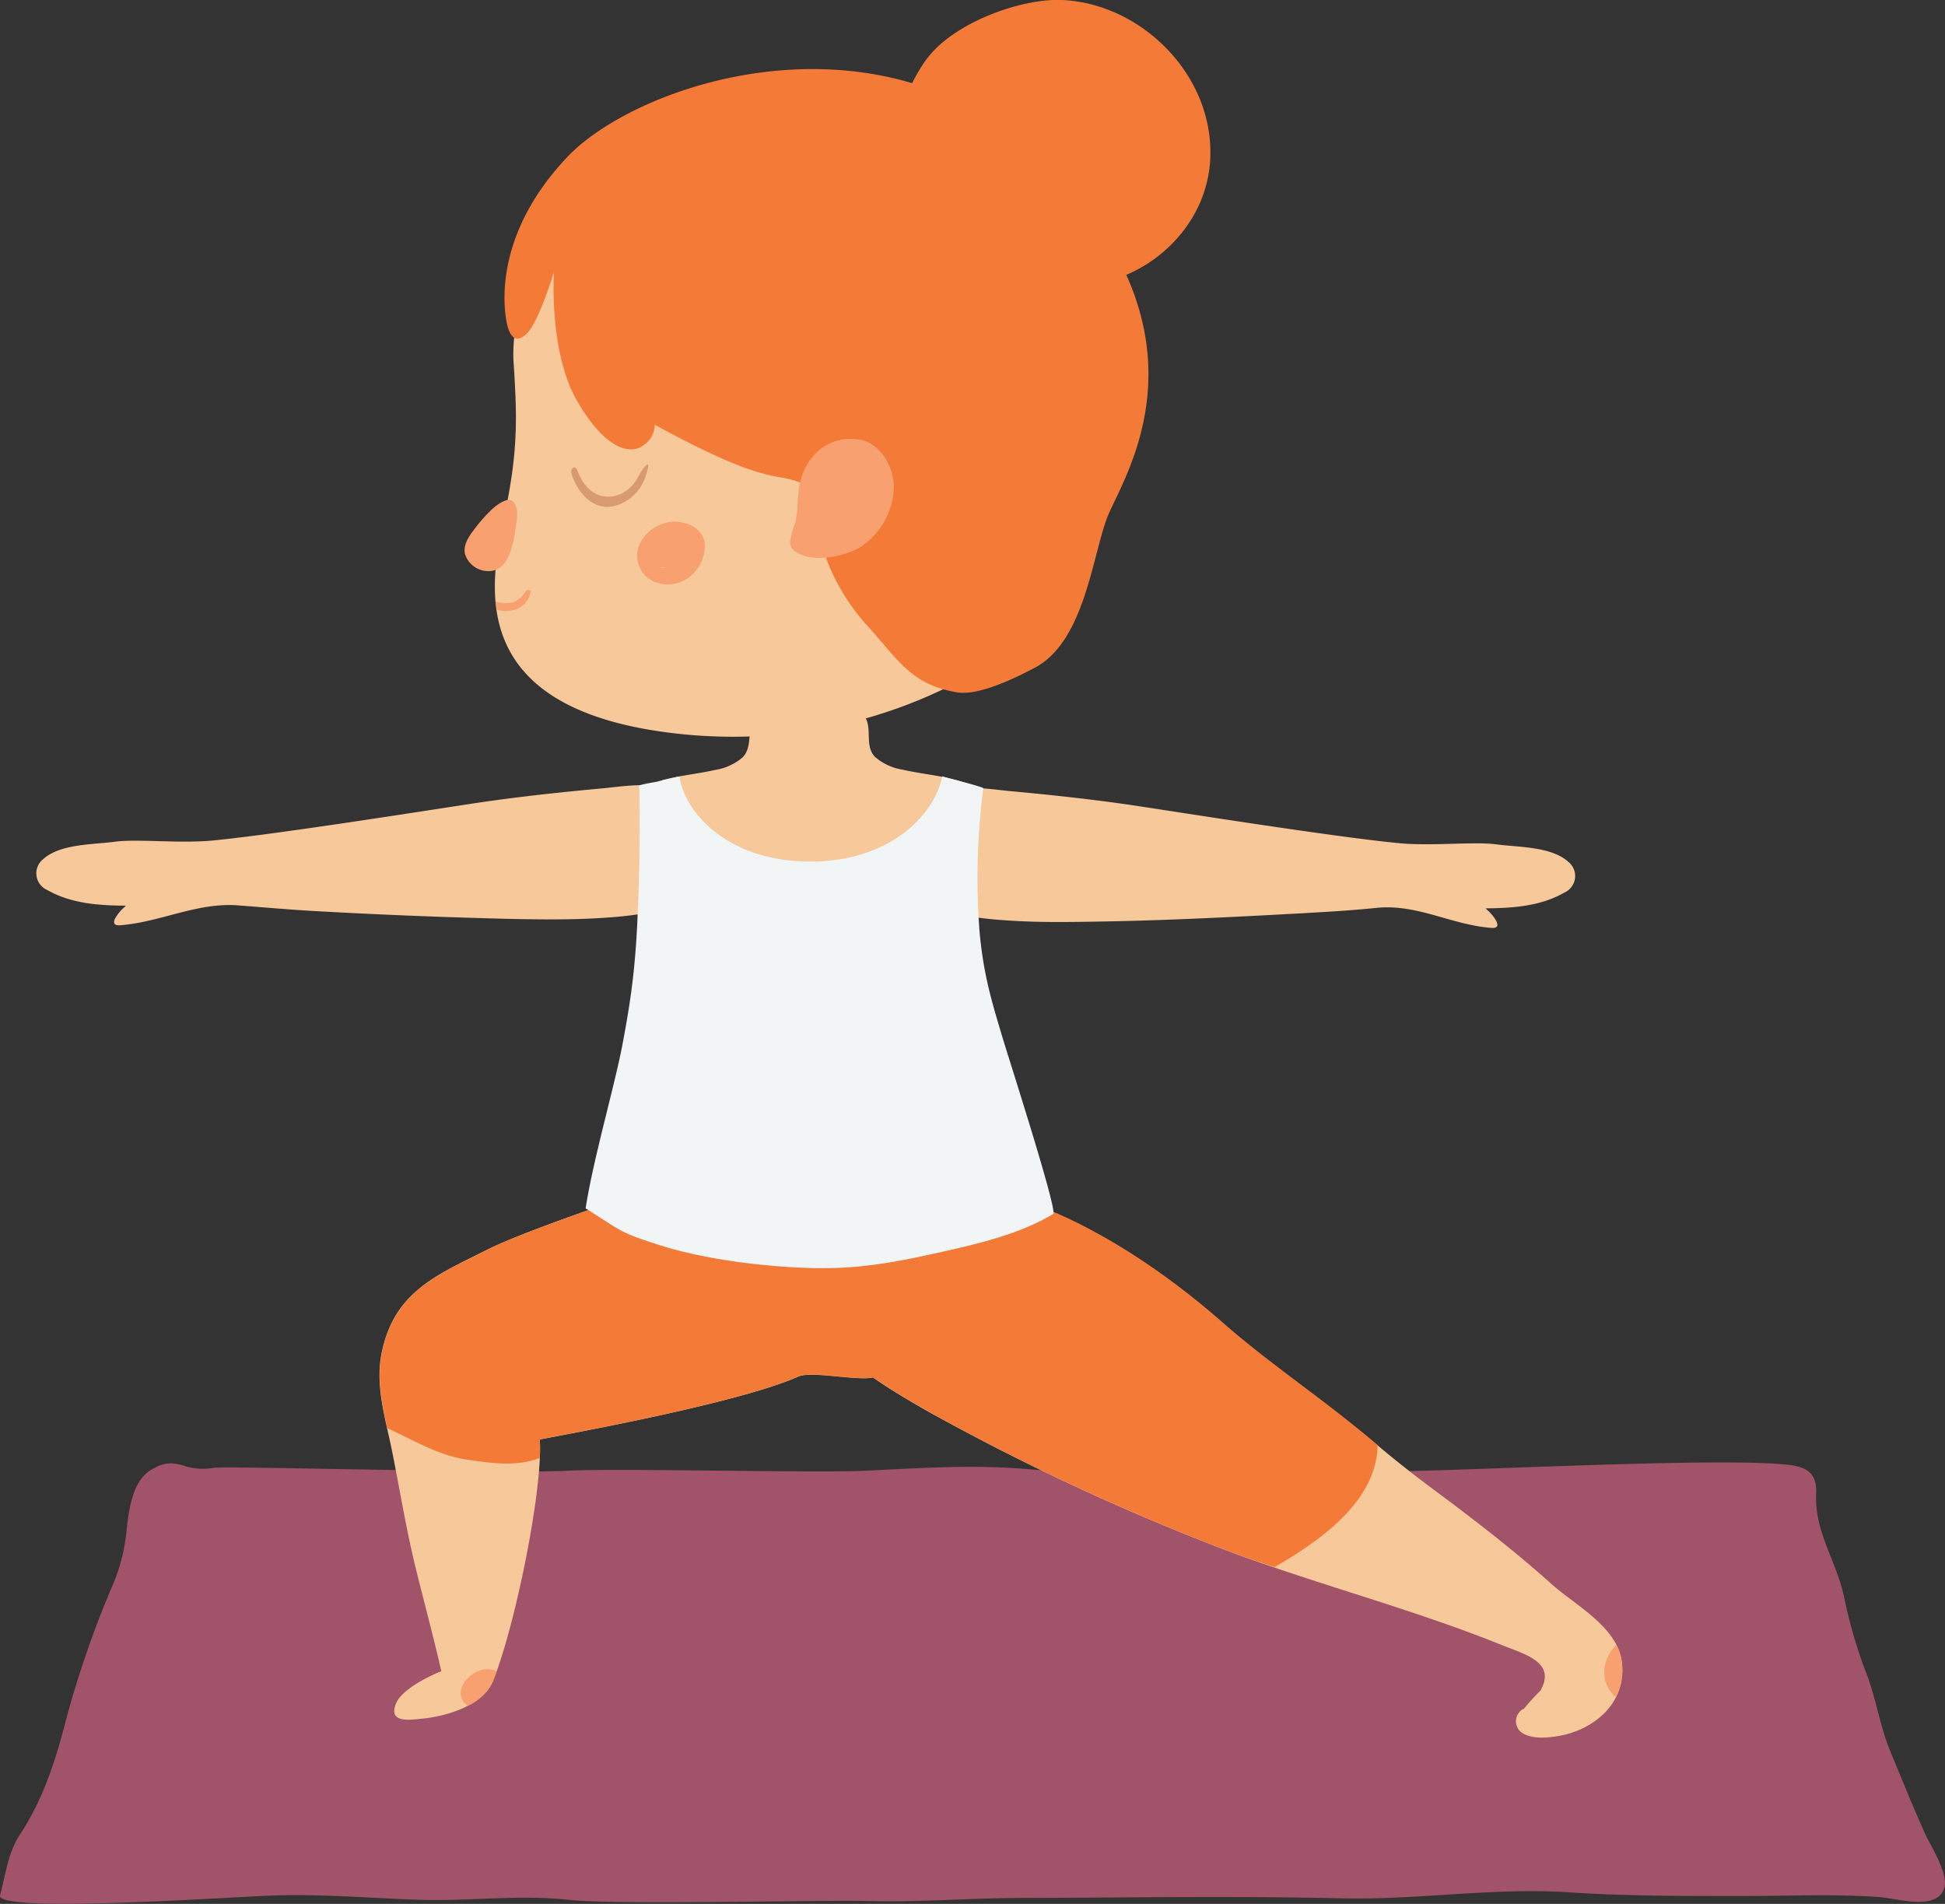 <svg xmlns="http://www.w3.org/2000/svg" viewBox="0 0 308.55 301.99"><rect x="0" y="0" width="308.55" height="301.99" fill="#333333" stroke="none"/><title>Depositphotos_101592348_03</title><g id="Layer_2" data-name="Layer 2"><g id="_ÎÓÈ_1" data-name="—ÎÓÈ 1"><path d="M20.07,245.32a1.16,1.16,0,0,1,.64-.55s0-.08,0-.13a3.67,3.67,0,0,0-2.13-3.28,40.59,40.59,0,0,1,.72,5.59C19.55,246.41,19.8,245.87,20.07,245.32Z" style="fill:none"/><path d="M17.16,248.32c0,.27-.09.53-.13.8a1.1,1.1,0,0,1-.85.94q.4.92.82,1.82l.39.79v0C17.31,251.19,17.25,249.75,17.16,248.32Z" style="fill:none"/><path d="M307.82,295.76c-.75-1.85-1.89-3.72-2.39-4.82-1.94-4.25-3.64-8.58-5.45-12.88-1.72-4.09-2.32-8.5-3.9-12.63a76.58,76.58,0,0,1-3.55-12.16c-1.21-5.71-4.71-10.29-4.42-16.35.14-3.06-1.27-4.19-4.23-4.55-10.66-1.32-53.19,1.07-63.93,1-11.89-.08-23.8-.8-35.66.4-7.87.8-15.82-.43-23.68-.91s-15.65.06-23.49.43-39.42-.43-47.26,0c-8.65.49-54-.79-55.9-.47a10.12,10.12,0,0,1-4.41-.2,8.17,8.17,0,0,0-2.3-.5,5.17,5.17,0,0,0-2.84.79c-3.3,1.55-3.9,6.16-4.3,9.49A29.55,29.55,0,0,1,18.06,251a158.24,158.24,0,0,0-7.61,21.88c-1.67,6.51-3.6,12.49-7.3,18.14-1.9,2.9-2.26,6.34-3.14,9.62-.74,2.76,34.17.43,42.1.07,8.12-.38,16.26.36,24.37.63,7.91.27,15.73-.86,23.6,0s39.78,0,47.79.2,16.09-.47,24.14-.49c17-.05,33.91-.33,50.93.06,12.06.28,23.94-1.75,36-.95,9.23.61,18.5.58,27.75.58,7.14,0,14.3-.34,21.43.17,2.75.2,8.86,2.16,10.2-1.16C308.79,298.73,308.43,297.25,307.82,295.76Z" style="fill:#a15369"/><path d="M72.67,208.67a.05.05,0,0,0,0,.1A.05.05,0,0,0,72.67,208.67Z" style="fill:#f6c89a"/><path d="M257.27,263.54c-.74-5.52-7.35-8.9-11.11-12.26-5.78-5.18-11.86-9.89-18.08-14.52-3.41-2.53-6.77-5.13-10-7.9-7.8-6.71-17.67-10.41-25.75-16.79s-34.86-20.43-39.09-21.51c-5.22-4.41-20.43-5.43-25-5.59-6.72-.24-13.47-.62-19.82,1.77-2.62,1-24.07,7.94-31.1,11.47-8.07,4.06-14.8,6.67-16.78,16.41-1.05,5.17.61,10.39,1.63,15.43,1.19,5.91,2.15,11.83,3.54,17.71C67,253.12,69,260.49,70,265.08c0,0-6,2.35-7.17,5.1-1.31,3.19,2.14,2.63,4.24,2.42,3.87-.38,9.57-2.14,11.1-5.87,3.58-8.74,8-30.76,7.46-38.38,0-.11,30.88-5.46,41-10,2.06-.93,9.62.74,11.85.13,2.53,1.79,5.55,3.59,8.86,5.47a368.7,368.7,0,0,0,48.37,22.41c14.15,5.21,28.77,9,42.77,14.67,3.45,1.39,8.44,2.66,5.89,7.14a33.23,33.23,0,0,0-2.64,2.9l-.08,0a2.23,2.23,0,0,0-.16,3.82c1.5.92,3.59.79,5.26.55C252.85,274.58,258.15,270.08,257.27,263.54Z" style="fill:#f6c89a"/><path d="M104.76,124.86c-3-.72-6.91,0-9.44.21-7,.65-13.93,1.4-20.84,2.46-9.33,1.43-31.45,4.91-40.87,5.8-5.1.48-11.87-.29-15.35.18s-8.66.31-11.39,2.75a2.88,2.88,0,0,0,.62,4.91c3.84,2.18,8.16,2.45,12.49,2.49-.24.23-.49.44-.73.69-1,1.09-1.92,2.55-.17,2.41,6.39-.49,12.18-3.65,18.7-3.15,4,.31,8.08.67,12.13.9,10.43.59,20.87,1,31.32,1.25,4.53.09,9.1.14,13.63-.12,7.83-.45,20.12-1.8,21.31-11.5C116.95,127.76,110.59,124.5,104.76,124.86Z" style="fill:#f6c89a"/><path d="M150.88,125.28c3-.72,6.91,0,9.44.21,7,.65,13.93,1.4,20.84,2.46,9.33,1.43,31.45,4.91,40.87,5.8,5.1.48,11.87-.29,15.35.18s8.66.31,11.39,2.75a2.88,2.88,0,0,1-.62,4.91c-3.84,2.18-8.16,2.45-12.49,2.49.24.23.49.44.73.69,1,1.09,1.92,2.55.17,2.41-6.32-.48-11.74-3.84-18.23-3.17-3.9.4-7.83.63-11.74.85-10.62.58-21.25,1.13-31.88,1.31-4.64.08-9.3.16-13.93-.11-7.83-.45-20.12-1.8-21.31-11.5C138.69,128.18,145,124.93,150.88,125.28Z" style="fill:#f6c89a"/><path d="M218.54,229.24l-.45-.38c-7.8-6.71-16.42-12.32-24.15-19.11-15.6-13.69-28.62-18.6-32.85-19.69-5.22-4.41-28.27-4.93-32.81-5.09-6.72-.24-13.47-.62-19.82,1.77-2.62,1-24.07,7.94-31.1,11.47-8.07,4.06-14.8,6.67-16.78,16.41-.81,4,0,8,.86,11.91,4.1,1.87,8.2,4.38,12.7,5,3.7.52,7.39,1.12,11-.1l.49-.15a26.18,26.18,0,0,0,0-2.95c0-.11,30.88-5.46,41-10,2.06-.93,9.62.74,11.85.13,2.53,1.79,5.55,3.59,8.86,5.47a368.69,368.69,0,0,0,48.37,22.41c1.79.66,4,1.41,6.48,2.23C209.54,244.33,218.39,238.08,218.54,229.24Z" style="fill:#f47b37"/><path d="M74,270.41a2.13,2.13,0,0,1,.18.18,8.12,8.12,0,0,0,4-3.87c.2-.48.4-1,.6-1.58C75.81,263.41,71.06,268,74,270.41Z" style="fill:#f8a06f"/><path d="M151.35,145.91c.06-7.31.28-14.53,1.91-21.68l-1.09-.36c-3-.89-6-1.1-9-1.79a8.8,8.8,0,0,1-4.34-2c-1.82-1.85-.25-4.77-1.85-6.69-2.41-2.88-6.61-2.23-9.93-2.21-2.34,0-5.11.47-6.89,2.13-2,1.89-.52,4.9-2.34,6.81a8.8,8.8,0,0,1-4.34,2c-2.8.64-5.65.87-8.43,1.64,1,5.69.37,11.38.62,17.14.11,2.38.27,4.75.44,7.12a31.28,31.28,0,0,0,15.43,6.57c8.5,1.06,16.71,1.17,24.42-2.89a33.83,33.83,0,0,0,5.36-3.61C151.33,147.34,151.34,146.62,151.35,145.91Z" style="fill:#f6c89a"/><path d="M158.89,164.09c-1.84-6.15-2.84-9.71-3.47-16A110.51,110.51,0,0,1,156,125c-1.13-.5-5.32-1.47-6.52-1.86-1.28,6.34-8.67,13.73-21.45,13.52s-19.45-7.88-20.24-13.51c-.38.1-2.92.65-3.3.77s-2.47.42-3.11.68c.16,1.74.09,11.53,0,13.8-.32,12.73-.87,17.92-2.62,27.21-1.26,6.66-4.66,18.28-5.86,26.06,5.77,3.59,5,3.67,11.57,5.78,7.14,2.3,16.58,3.46,24.08,3.68,7.85.22,13.69-.94,21.32-2.66,5.92-1.33,12-2.81,17.2-5.9C167.83,192.08,160.11,168.18,158.89,164.09Z" style="fill:#f2f5f5"/><path d="M257.27,263.54a8.13,8.13,0,0,0-.85-2.63c-2.36,2.24-2.72,6.11-.07,8.28A9.51,9.51,0,0,0,257.27,263.54Z" style="fill:#f8a06f"/><path d="M85.91,42a24.74,24.74,0,0,0-4.46,15.11c.55,8.53.81,13.71-1.2,23.61s-8.08,31,25.46,35.44,55.13-13.64,55.13-13.64l-6.32-43.9Z" style="fill:#f6c89a"/><path d="M87.89,43.15S87,55.77,91.58,63.65s8.53,8.45,10.47,7a4,4,0,0,0,1.82-3.29s8.77,4.93,14.75,7c5.33,1.84,5.62.93,9.5,2.68l6.21,5.32-3.84,4.53A32.85,32.85,0,0,0,137.37,99c5.13,5.64,7.1,9.6,14.47,10.82,3.22.53,8.48-1.88,12.28-3.88,7.88-4.14,9.13-17.53,11.5-23.79s17.54-27.64-8.37-55S101.49,12.78,90,24.9,79.85,48.32,80.35,51s1.64,3.6,3.39,1.73S87.89,43.15,87.89,43.15Z" style="fill:#f47b37"/><path d="M125.36,85.79a12.64,12.64,0,0,1,.76-2.74c.45-1.56.39-4,.63-5.65.75-5.11,4.85-8.6,9.77-7.64,3.15.61,5.4,4.42,5.28,7.73a11.79,11.79,0,0,1-5.18,9.2c-2.47,1.58-7.76,2.75-10.53.75A1.77,1.77,0,0,1,125.36,85.79Z" style="fill:#f8a06f"/><path d="M188.8,35.08a20.05,20.05,0,0,0,3.15-9.21C193,12.32,181.3.59,168.52,0c-6.35-.29-16.7,3.39-21.16,8.91-2.79,3.45-6.13,11-5.25,15.36,2.08,10.24,15.08,18.39,24.39,20.52C175,46.76,184.12,42.4,188.8,35.08Z" style="fill:#f47b37"/><path d="M81.91,83c.17-1.17.29-2.57-.51-3.43s-2.64.55-3.35,1.21a25.16,25.16,0,0,0-3,3.43c-.8,1.06-1.62,2.4-1.27,3.72a3.89,3.89,0,0,0,3.82,2.66C81,90.5,81.52,85.63,81.91,83Z" style="fill:#f8a06f"/><path d="M102.3,74c-.72.78-1.2,2.12-1.92,2.9a5.49,5.49,0,0,1-3,1.81c-2.33.41-4.53-.73-5.8-4.12-.33-.89-1.22-.3-.9.63,1.34,3.94,4.22,5.8,6.9,5a7.05,7.05,0,0,0,4.73-4.36C102.51,75.23,103.38,72.86,102.3,74Z" style="fill:#d89a71"/><path d="M111.77,86c-.45-2.53-3.3-3.33-5.12-3.25a6.4,6.4,0,0,0-5.13,3.45,4.51,4.51,0,0,0,2.1,6,5.63,5.63,0,0,0,5.91-.82A6.18,6.18,0,0,0,111.77,86Zm-7.28,4a3.85,3.85,0,0,0,.79,0l.3.07A3.4,3.4,0,0,1,104.49,90Z" style="fill:#f8a06f"/><path d="M83.4,93.77a4.15,4.15,0,0,1-1.81,1.71,4.66,4.66,0,0,1-2.28.1,3.44,3.44,0,0,1-.72-.22c0,.17.07.33.1.51s.16.88.08.53a2.82,2.82,0,0,1,0,.29c2.06.64,4.71,0,5.38-2.67C84.31,93.52,83.63,93.43,83.4,93.77Z" style="fill:#f8a06f"/></g></g></svg>